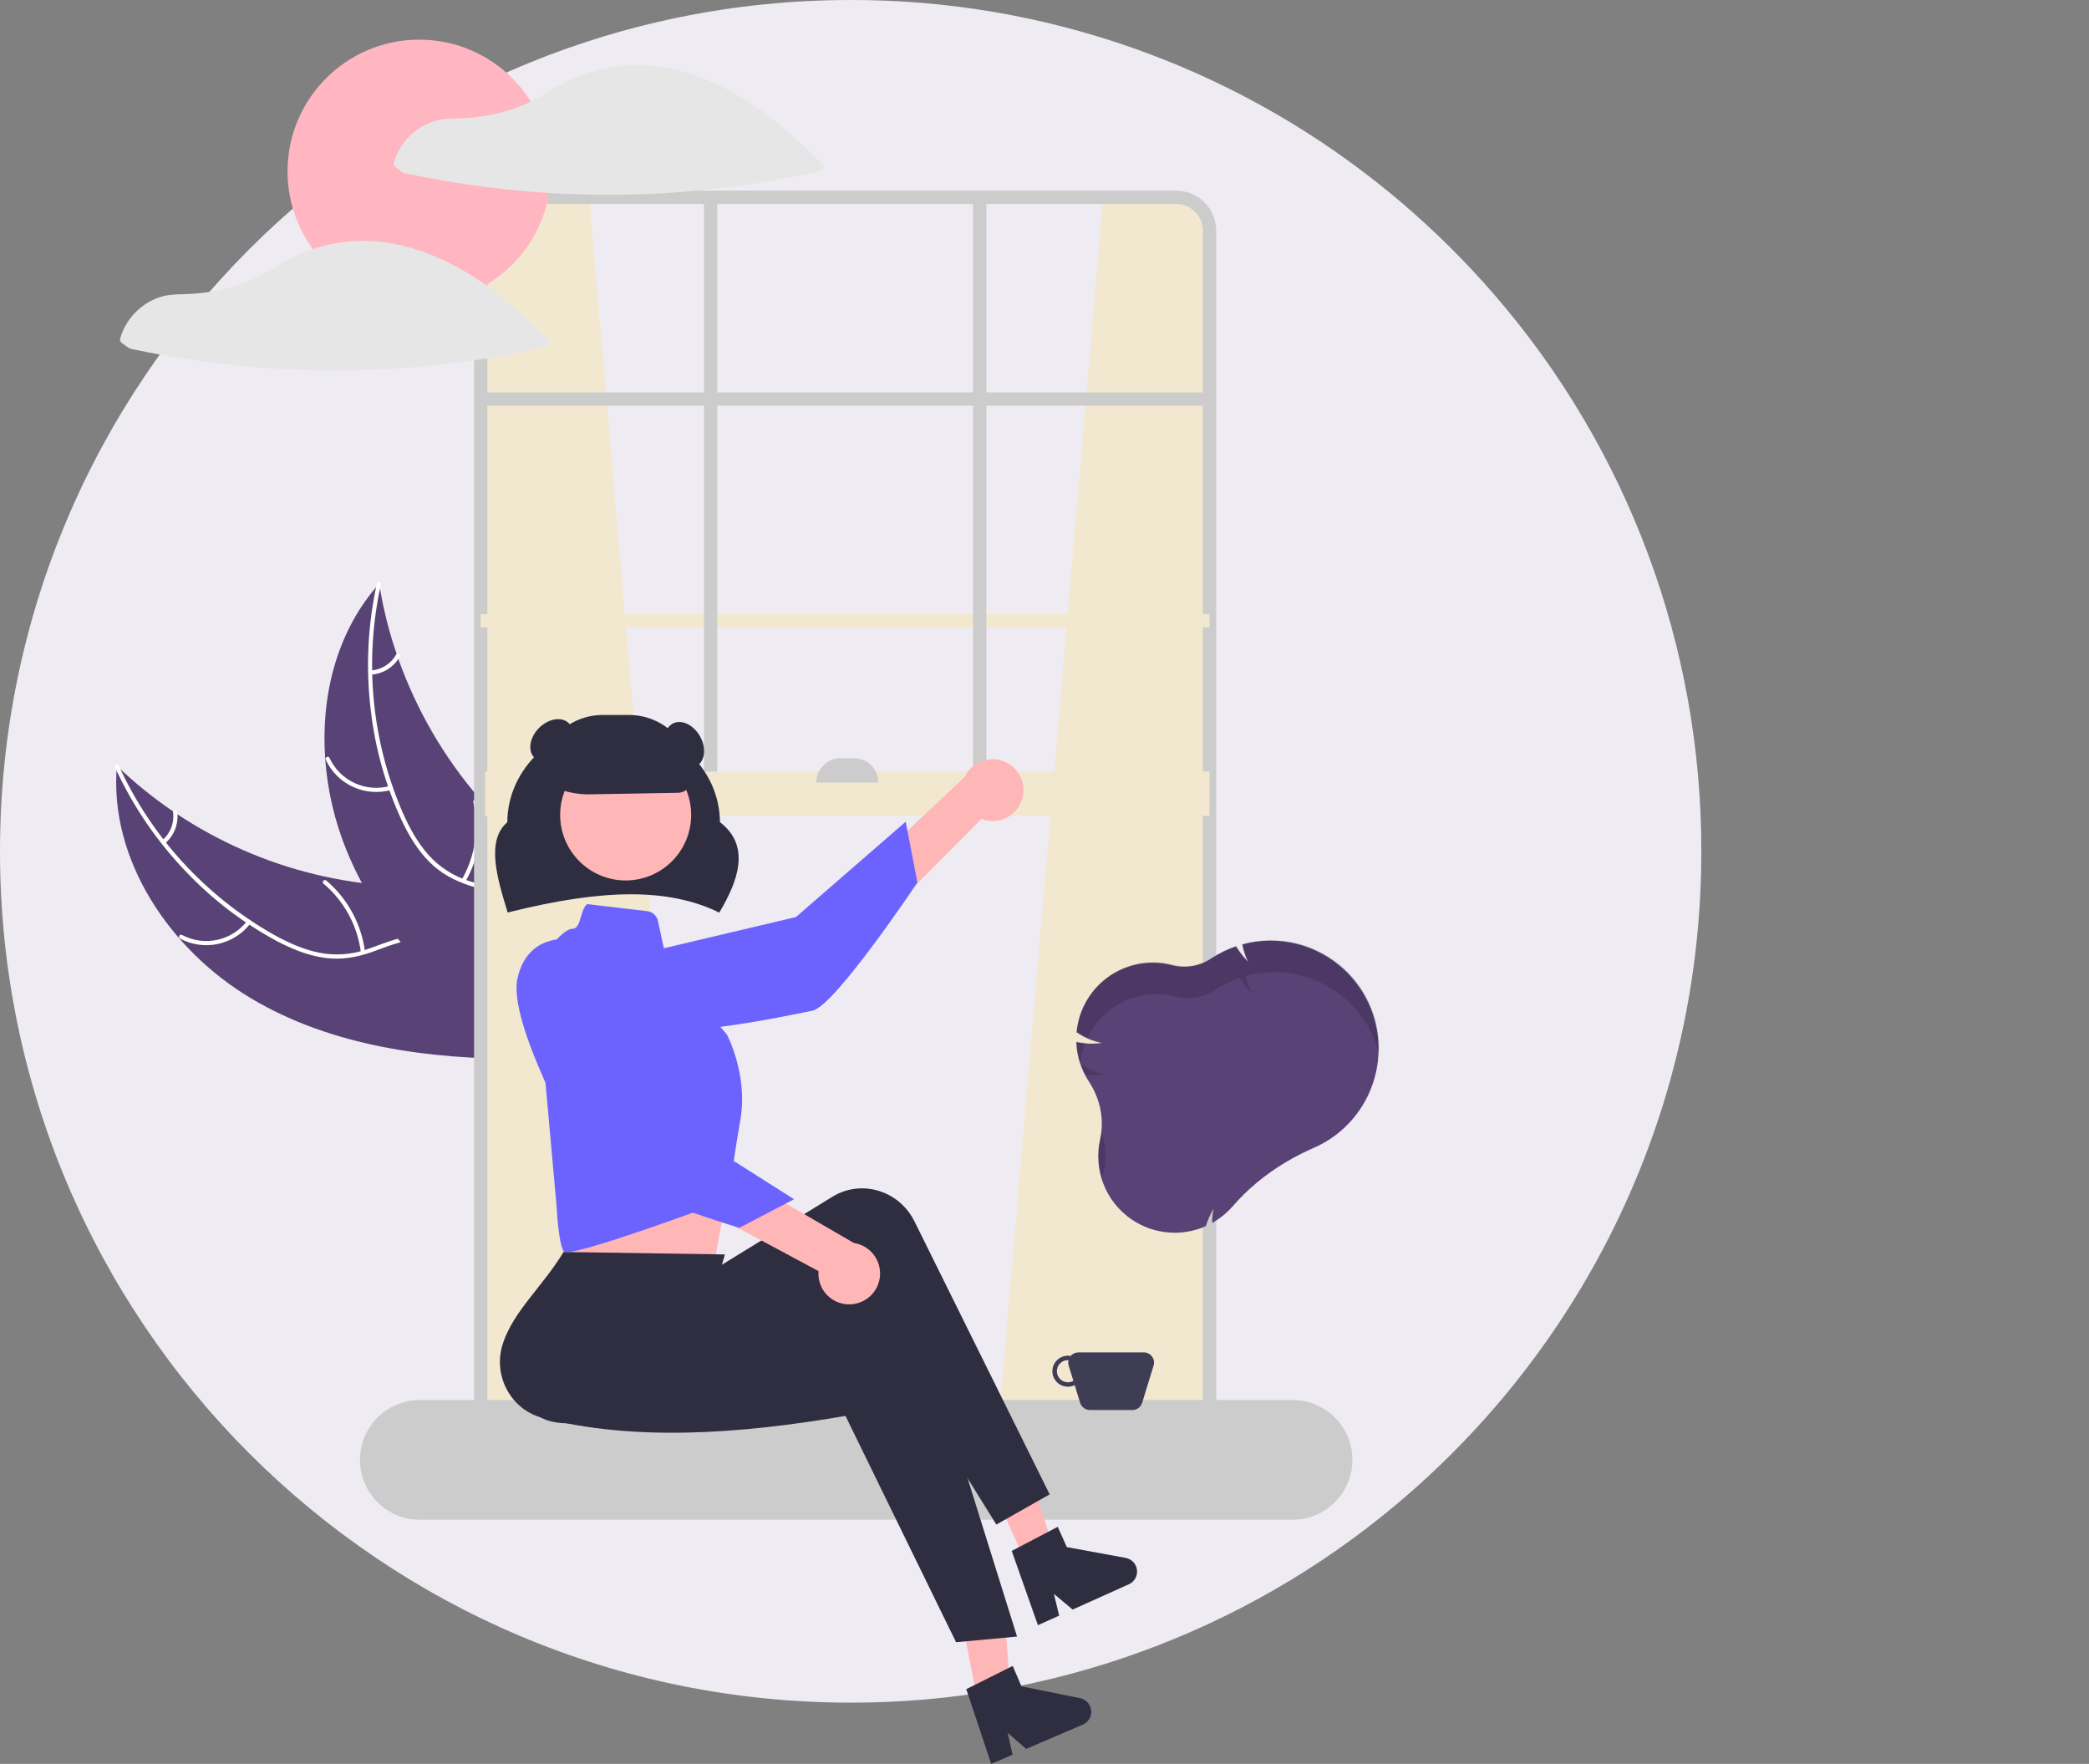<svg width="726" height="613" viewBox="0 0 726 613" fill="none" xmlns="http://www.w3.org/2000/svg">
<rect x="0" y="0" width="726" height="613" fill="#808080" stroke="none"/>
<g clip-path="url(#clip0_112_5071)">
<path d="M591.27 295.856C591.27 304.47 590.908 312.996 590.184 321.435C589.614 328.023 588.837 334.551 587.851 341.02C586.804 347.87 585.521 354.637 584.002 361.322V361.33C583.009 365.729 581.918 370.092 580.73 374.42C577.282 387 572.995 399.335 567.896 411.34C566.787 413.952 565.643 416.546 564.462 419.122C559.995 428.877 554.994 438.379 549.481 447.583C534.018 473.429 514.717 496.771 492.24 516.808C489.807 518.973 487.341 521.102 484.841 523.196C431.77 567.563 364.787 591.819 295.635 591.713C132.358 591.713 0 459.255 0 295.856C0 132.457 132.358 -0 295.635 -0C362.406 -0.105 427.229 22.513 479.46 64.141C481.908 66.082 484.325 68.067 486.712 70.096C498.359 79.981 509.228 90.748 519.224 102.301H519.232C565.79 156.01 591.375 224.754 591.27 295.856Z" fill="#EFEBF3"/>
<path d="M87.272 346.962C59.109 330.187 37.853 298.838 40.612 266.157C66.36 290.819 99.994 305.571 135.564 307.804C149.285 308.616 164.631 308.089 174.731 317.418C181.016 323.223 183.941 331.963 184.421 340.508C184.901 349.054 183.19 357.553 181.488 365.941L182.074 367.996C149.301 368.119 115.434 363.736 87.272 346.962Z" fill="#594275"/>
<path d="M41.299 266.122C52.583 290.81 71.353 311.311 94.943 324.715C100.014 327.556 105.406 329.996 111.135 331.127C116.728 332.188 122.503 331.73 127.859 329.801C132.89 328.104 137.839 325.784 143.194 325.34C148.839 324.871 154.065 327.05 158.171 330.868C163.194 335.538 166.242 341.737 169.011 347.902C172.086 354.747 175.171 361.905 181.066 366.828C181.78 367.424 180.814 368.499 180.101 367.903C169.844 359.339 168.17 344.996 159.971 334.909C156.146 330.203 150.879 326.621 144.623 326.716C139.153 326.798 134.047 329.186 128.968 330.949C123.636 332.8 118.294 333.67 112.664 332.856C106.905 332.022 101.406 329.788 96.285 327.09C84.716 320.883 74.195 312.896 65.106 303.419C54.673 292.661 46.156 280.196 39.923 266.563C39.537 265.719 40.916 265.284 41.299 266.122Z" fill="white"/>
<path d="M87.093 320.846C84.309 324.502 80.316 327.048 75.829 328.029C71.342 329.011 66.653 328.365 62.598 326.206C61.779 325.766 62.423 324.472 63.243 324.912C67.015 326.93 71.384 327.531 75.56 326.608C79.737 325.686 83.446 323.299 86.019 319.88C86.579 319.137 87.65 320.108 87.093 320.846Z" fill="white"/>
<path d="M125.422 330.998C124.25 321.675 119.61 313.137 112.427 307.086C111.715 306.487 112.682 305.413 113.393 306.011C120.856 312.322 125.666 321.217 126.865 330.921C126.978 331.846 125.535 331.918 125.422 330.998Z" fill="white"/>
<path d="M56.465 291.982C57.837 290.793 58.892 289.281 59.535 287.582C60.179 285.883 60.391 284.051 60.152 282.25C60.027 281.327 61.47 281.256 61.595 282.173C61.849 284.164 61.613 286.187 60.906 288.066C60.199 289.944 59.043 291.62 57.539 292.949C57.408 293.086 57.229 293.168 57.04 293.178C56.85 293.188 56.664 293.125 56.519 293.003C56.378 292.875 56.292 292.695 56.282 292.504C56.272 292.313 56.338 292.125 56.465 291.982Z" fill="white"/>
<path d="M131.772 202.843C131.867 203.417 131.961 203.991 132.067 204.571C133.378 212.284 135.313 219.877 137.854 227.277C138.041 227.852 138.24 228.432 138.443 229.001C144.753 246.762 154.303 263.196 166.608 277.469C171.51 283.144 176.836 288.437 182.54 293.303C190.418 300.023 199.494 306.682 204.545 315.358C205.082 316.258 205.563 317.189 205.985 318.148L184.533 367.122C184.428 367.209 184.334 367.301 184.229 367.388L183.462 369.383C183.151 369.152 182.832 368.907 182.521 368.676C182.339 368.543 182.163 368.4 181.981 368.267C181.862 368.175 181.743 368.082 181.63 368.006C181.59 367.975 181.55 367.944 181.521 367.919C181.408 367.842 181.311 367.759 181.21 367.688C179.426 366.32 177.65 364.937 175.88 363.538C175.868 363.534 175.868 363.533 175.862 363.518C162.401 352.83 149.714 340.924 139.235 327.469C138.92 327.064 138.594 326.654 138.288 326.227C133.599 320.136 129.415 313.672 125.778 306.898C123.798 303.183 122.007 299.37 120.413 295.473C116.313 285.398 113.822 274.739 113.031 263.889C111.458 242.258 116.815 220.365 130.699 204.077C131.054 203.66 131.405 203.254 131.772 202.843Z" fill="#594275"/>
<path d="M132.346 203.225C126.503 229.736 129.156 257.414 139.927 282.33C142.267 287.653 145.104 292.85 148.998 297.206C152.826 301.423 157.712 304.536 163.149 306.224C168.187 307.899 173.535 309.029 178.078 311.901C182.867 314.928 185.728 319.817 186.71 325.339C187.911 332.095 186.615 338.879 185.117 345.471C183.454 352.789 181.611 360.363 183.356 367.846C183.568 368.752 182.149 369.028 181.938 368.123C178.901 355.105 186.194 342.644 185.716 329.65C185.493 323.587 183.443 317.555 178.391 313.861C173.973 310.631 168.46 309.461 163.344 307.809C157.973 306.074 153.184 303.549 149.179 299.507C145.082 295.372 142.036 290.275 139.57 285.034C134.067 273.109 130.472 260.392 128.916 247.349C127.059 232.473 127.757 217.388 130.982 202.748C131.182 201.842 132.545 202.325 132.346 203.225Z" fill="white"/>
<path d="M135.986 274.511C131.563 275.752 126.844 275.38 122.671 273.46C118.497 271.541 115.142 268.199 113.203 264.032C112.814 263.187 114.107 262.542 114.497 263.388C116.295 267.271 119.421 270.384 123.311 272.164C127.2 273.943 131.598 274.273 135.709 273.093C136.603 272.837 136.874 274.257 135.986 274.511Z" fill="white"/>
<path d="M160.482 305.711C165.155 297.561 166.587 287.948 164.492 278.789C164.284 277.882 165.702 277.606 165.91 278.512C168.072 288.048 166.561 298.049 161.68 306.519C161.214 307.326 160.018 306.514 160.482 305.711Z" fill="white"/>
<path d="M128.896 233.01C130.707 232.887 132.459 232.316 133.995 231.347C135.531 230.378 136.802 229.043 137.695 227.462C138.15 226.649 139.346 227.462 138.893 228.269C137.899 230.012 136.493 231.485 134.798 232.559C133.104 233.633 131.172 234.275 129.172 234.429C128.985 234.46 128.793 234.418 128.636 234.311C128.479 234.205 128.368 234.043 128.325 233.858C128.29 233.67 128.329 233.476 128.436 233.317C128.543 233.158 128.708 233.048 128.896 233.01Z" fill="white"/>
<path d="M204.788 68.571L240.972 492.471L168.604 497.917V73.964C177.227 68.254 189.606 67.36 204.788 68.571Z" fill="#F2E8CF"/>
<path d="M383.401 68.571L347.217 492.471L419.586 497.917V73.964C410.962 68.254 398.584 67.36 383.401 68.571Z" fill="#F2E8CF"/>
<path d="M408.749 515.437H178.669C174.98 515.433 171.443 513.964 168.834 511.353C166.225 508.743 164.758 505.203 164.754 501.511V80.185C164.758 76.493 166.226 72.953 168.834 70.343C171.443 67.732 174.98 66.263 178.669 66.259H408.749C412.438 66.263 415.975 67.732 418.584 70.343C421.193 72.953 422.66 76.493 422.665 80.185V501.511C422.66 505.203 421.193 508.743 418.584 511.353C415.976 513.964 412.438 515.433 408.749 515.437ZM178.669 70.882C176.205 70.885 173.842 71.866 172.099 73.61C170.356 75.354 169.376 77.719 169.373 80.185V501.511C169.376 503.977 170.356 506.342 172.099 508.086C173.842 509.83 176.205 510.811 178.669 510.814H408.749C411.214 510.811 413.577 509.83 415.319 508.086C417.062 506.342 418.043 503.977 418.045 501.511V80.185C418.042 77.719 417.062 75.354 415.319 73.61C413.577 71.866 411.214 70.885 408.749 70.882L178.669 70.882Z" fill="#CCCCCC"/>
<path d="M420.356 136.371H167.064V140.994H420.356V136.371Z" fill="#CCCCCC"/>
<path d="M420.356 213.417H167.064V218.04H420.356V213.417Z" fill="#F2E8CF"/>
<path d="M249.26 68.571H244.641V278.906H249.26V68.571Z" fill="#CCCCCC"/>
<path d="M342.779 68.571H338.16V278.906H342.779V68.571Z" fill="#CCCCCC"/>
<path d="M449.226 528.15H145.892C140.379 528.15 135.092 525.958 131.194 522.057C127.295 518.156 125.105 512.864 125.105 507.347C125.105 501.83 127.295 496.539 131.194 492.638C135.092 488.737 140.379 486.545 145.892 486.545H449.226C454.739 486.545 460.026 488.737 463.924 492.638C467.823 496.539 470.013 501.83 470.013 507.347C470.013 512.864 467.823 518.156 463.924 522.057C460.026 525.958 454.739 528.15 449.226 528.15Z" fill="#CCCCCC"/>
<path d="M420.355 268.12H168.604V283.529H420.355V268.12Z" fill="#F2E8CF"/>
<path d="M249.976 317.16L249.657 317.006C232.495 308.709 210.021 308.717 176.785 317.033L176.43 317.122L176.324 316.771C172.808 305.234 168.825 292.167 176.307 285.738C176.412 266.873 192.948 251.555 213.258 251.555C233.564 251.555 250.098 266.865 250.209 285.725C261.339 294.242 256.035 306.827 250.156 316.854L249.976 317.16Z" fill="#2F2E41"/>
<path d="M355.459 276.764C355.152 278.293 354.513 279.736 353.588 280.99C352.663 282.245 351.474 283.282 350.105 284.027C348.737 284.773 347.221 285.209 345.666 285.304C344.111 285.4 342.553 285.154 341.104 284.582L280.454 345.575L275.043 326.637L335.279 269.996C336.4 267.623 338.352 265.743 340.765 264.713C343.179 263.684 345.886 263.576 348.373 264.41C350.861 265.245 352.956 266.963 354.262 269.24C355.568 271.517 355.994 274.194 355.459 276.764Z" fill="#FFB6B6"/>
<path d="M205.566 335.483C205.566 335.483 200.063 347.962 213.641 355.657C227.218 363.353 274.671 352.721 282.371 351.236C290.071 349.752 318.829 306.683 318.829 306.683L314.762 285.561L276.622 318.694L205.566 335.483Z" fill="#6C63FF"/>
<path d="M195.551 404.491L196.321 419.13C196.321 419.13 194.048 432.097 195.917 434.895C197.772 437.68 248.385 438.031 248.385 438.031C248.385 438.031 251.729 419.99 254.61 404.198L195.551 404.491Z" fill="#FFB6B6"/>
<path d="M341.07 598.047L351.651 595.908L348.622 553.137L333.006 556.293L341.07 598.047Z" fill="#FFB6B6"/>
<path d="M356.226 542.386L366.062 537.96L353.302 497.036L338.783 503.57L356.226 542.386Z" fill="#FFB6B6"/>
<path d="M364.794 519.328L346.272 529.823L300.594 456.366C268.527 477.986 237.17 488.34 205.559 493.864C194.871 495.769 183.975 494.804 181.923 483.918C181.827 483.409 181.751 482.897 181.694 482.383C180.431 470.492 195.211 455.251 197.09 440.703L237.54 438.273L242.528 444.673L289.307 415.891C298.715 410.103 311.088 413.234 316.943 422.884C317.253 423.393 317.54 423.916 317.804 424.45L364.794 519.328Z" fill="#2F2E41"/>
<path d="M353.457 568.743L332.264 570.714L293.836 492.065C255.731 498.623 219.781 500.724 188.687 492.79C178.159 490.141 171.724 479.263 174.313 468.492C174.434 467.989 174.574 467.49 174.733 466.998C178.454 455.635 188.196 447.595 195.871 435.098L251.931 435.95L245.669 457.571L300.128 450.518C311.08 449.1 321.082 457.033 322.468 468.237C322.542 468.829 322.589 469.423 322.612 470.019L353.457 568.743Z" fill="#2F2E41"/>
<path d="M217.439 305.978C230.012 305.978 240.203 295.779 240.203 283.197C240.203 270.616 230.012 260.417 217.439 260.417C204.867 260.417 194.676 270.616 194.676 283.197C194.676 295.779 204.867 305.978 217.439 305.978Z" fill="#FFB6B6"/>
<path d="M204.095 314.202L224.968 316.66C225.848 316.763 226.674 317.139 227.33 317.735C227.987 318.33 228.442 319.116 228.631 319.983L231.95 335.183L252.642 359.569C252.642 359.569 260.072 373.511 257.286 389.312C254.5 405.113 253.275 416.854 253.275 416.854C253.275 416.854 197.77 437.681 195.912 434.892C194.055 432.104 193.452 419.438 193.452 419.438L186.021 336.715C186.021 336.715 194.381 322.773 199.024 322.773C202.022 322.671 201.637 315.921 204.095 314.202Z" fill="#6C63FF"/>
<path d="M253.839 421.94C256.766 421.94 259.138 419.091 259.138 415.576C259.138 412.061 256.766 409.211 253.839 409.211C250.912 409.211 248.539 412.061 248.539 415.576C248.539 419.091 250.912 421.94 253.839 421.94Z" fill="#6C63FF"/>
<path d="M335.818 587.034L351.95 578.943L354.991 586.042L375.39 590.168C376.397 590.372 377.313 590.893 378.004 591.654C378.695 592.416 379.125 593.379 379.23 594.402C379.336 595.425 379.112 596.455 378.591 597.342C378.07 598.229 377.279 598.926 376.334 599.331L356.624 607.786L350.22 602.222L351.901 609.812L344.469 613L335.818 587.034Z" fill="#2F2E41"/>
<path d="M351.609 538.981L367.596 530.608L370.761 537.652L391.23 541.419C392.241 541.605 393.166 542.109 393.87 542.858C394.574 543.608 395.021 544.563 395.144 545.584C395.267 546.605 395.061 547.639 394.556 548.535C394.051 549.431 393.273 550.141 392.335 550.563L372.777 559.364L366.275 553.913L368.089 561.473L360.715 564.791L351.609 538.981Z" fill="#2F2E41"/>
<path d="M204.434 276.052C198.42 276.062 192.551 274.209 187.631 270.747L187.467 270.632V270.431C187.473 264.61 189.787 259.028 193.901 254.912C198.014 250.795 203.591 248.48 209.408 248.473H218.647C224.464 248.48 230.041 250.795 234.155 254.912C238.268 259.028 240.582 264.61 240.589 270.431C240.583 271.764 240.057 273.041 239.124 273.991C238.19 274.942 236.923 275.49 235.592 275.519L204.953 276.048C204.781 276.051 204.607 276.052 204.434 276.052Z" fill="#2F2E41"/>
<path d="M242.129 266.214C245.075 264.512 245.567 259.846 243.228 255.793C240.89 251.739 236.606 249.833 233.66 251.535C230.714 253.237 230.222 257.903 232.561 261.956C234.899 266.01 239.183 267.916 242.129 266.214Z" fill="#2F2E41"/>
<path d="M196.056 261.692C199.363 258.382 200.094 253.748 197.689 251.341C195.284 248.934 190.653 249.665 187.346 252.975C184.038 256.285 183.307 260.919 185.713 263.326C188.118 265.733 192.749 265.001 196.056 261.692Z" fill="#2F2E41"/>
<path d="M397.519 469.98H374.798C374.285 469.979 373.779 470.09 373.314 470.305C372.848 470.52 372.436 470.835 372.105 471.226C371.267 471.072 370.404 471.119 369.587 471.363C368.771 471.607 368.024 472.042 367.408 472.631C366.792 473.22 366.324 473.947 366.043 474.752C365.763 475.557 365.676 476.417 365.792 477.262C365.908 478.107 366.222 478.912 366.709 479.612C367.196 480.312 367.842 480.886 368.594 481.287C369.346 481.689 370.182 481.906 371.034 481.921C371.886 481.937 372.729 481.75 373.495 481.375L375.379 487.504C375.602 488.23 376.052 488.866 376.663 489.317C377.274 489.768 378.013 490.012 378.773 490.012H393.545C394.304 490.012 395.044 489.768 395.654 489.317C396.265 488.866 396.715 488.23 396.938 487.504L400.913 474.578C401.076 474.046 401.113 473.484 401.019 472.936C400.926 472.388 400.705 471.869 400.375 471.422C400.045 470.975 399.615 470.612 399.119 470.361C398.623 470.111 398.075 469.98 397.519 469.98ZM371.146 480.381C370.125 480.381 369.146 479.975 368.424 479.253C367.702 478.53 367.297 477.551 367.297 476.529C367.297 475.507 367.702 474.527 368.424 473.805C369.146 473.082 370.125 472.677 371.146 472.677C371.216 472.677 371.282 472.694 371.351 472.697C371.198 473.317 371.217 473.968 371.405 474.578L373.031 479.867C372.458 480.2 371.808 480.377 371.146 480.381Z" fill="#3F3D56"/>
<path d="M296.061 453.255C294.509 453.399 292.945 453.2 291.478 452.674C290.012 452.147 288.678 451.305 287.572 450.206C286.466 449.108 285.614 447.781 285.076 446.317C284.538 444.854 284.327 443.29 284.458 441.736L208.672 401.093L225.248 390.472L296.749 431.967C299.343 432.361 301.702 433.693 303.38 435.711C305.058 437.729 305.938 440.293 305.853 442.917C305.768 445.542 304.725 448.043 302.92 449.949C301.115 451.854 298.674 453.031 296.061 453.255Z" fill="#FFB6B6"/>
<path d="M196.846 326.402C196.846 326.402 183.322 324.708 179.851 339.932C176.38 355.156 200.172 397.598 203.803 404.553C207.433 411.509 256.911 426.722 256.911 426.722L275.964 416.763L233.304 389.706L196.846 326.402Z" fill="#6C63FF"/>
<path d="M292.17 263.497H296.789C299.035 263.497 301.189 264.39 302.777 265.979C304.366 267.569 305.258 269.724 305.258 271.972H283.701C283.701 269.724 284.593 267.569 286.182 265.979C287.77 264.39 289.924 263.497 292.17 263.497Z" fill="#CCCCCC"/>
<path d="M145.693 105.372C170.967 105.372 191.456 84.868 191.456 59.575C191.456 34.282 170.967 13.777 145.693 13.777C120.419 13.777 99.93 34.282 99.93 59.575C99.93 84.868 120.419 105.372 145.693 105.372Z" fill="#FFB6C1"/>
<path d="M285.811 57.188C273.699 44.473 259.634 32.874 242.982 26.745C238.344 25.031 233.535 23.821 228.637 23.138C228.598 23.132 228.561 23.14 228.522 23.137C228.442 23.116 228.361 23.101 228.28 23.09C221.43 22.216 214.478 22.636 207.784 24.328C204.51 25.15 201.316 26.263 198.24 27.655C195.154 29.162 192.163 30.858 189.286 32.733C183.195 36.382 176.489 38.886 169.498 40.121C165.989 40.753 162.435 41.102 158.87 41.165C155.777 41.227 152.86 41.335 149.929 42.453C146.799 43.631 143.986 45.525 141.717 47.984C139.448 50.443 137.785 53.398 136.86 56.615C136.788 56.901 136.81 57.203 136.921 57.476C137.032 57.75 137.227 57.981 137.478 58.136C138.271 58.704 139.044 59.349 139.877 59.855C140.618 60.194 141.409 60.41 142.22 60.494C143.544 60.774 144.87 61.045 146.197 61.309C151.088 62.279 155.999 63.137 160.931 63.884C170.91 65.396 180.942 66.461 191.029 67.079C211.235 68.304 231.511 67.694 251.607 65.257C262.901 63.888 274.119 61.946 285.217 59.439C285.441 59.374 285.645 59.251 285.809 59.083C285.972 58.915 286.089 58.708 286.149 58.481C286.209 58.255 286.209 58.017 286.15 57.79C286.09 57.564 285.974 57.356 285.811 57.188Z" fill="#E6E6E6"/>
<path d="M147.865 87.809C143.227 86.094 138.417 84.885 133.52 84.201C133.481 84.196 133.444 84.204 133.404 84.201C133.325 84.18 133.244 84.164 133.162 84.153C126.313 83.28 119.361 83.7 112.666 85.391C109.393 86.213 106.199 87.327 103.123 88.718C100.037 90.225 97.046 91.921 94.169 93.797C88.078 97.446 81.371 99.949 74.381 101.185C70.872 101.817 67.318 102.166 63.753 102.228C60.66 102.291 57.742 102.398 54.812 103.516C51.681 104.694 48.869 106.588 46.6 109.047C44.331 111.506 42.667 114.462 41.742 117.678C41.671 117.965 41.693 118.266 41.804 118.54C41.915 118.813 42.11 119.044 42.361 119.199C43.154 119.767 43.927 120.412 44.76 120.918C45.501 121.258 46.292 121.474 47.102 121.558C48.427 121.837 49.752 122.109 51.08 122.372C55.971 123.342 60.882 124.2 65.814 124.948C75.793 126.459 85.825 127.524 95.912 128.142C116.118 129.367 136.394 128.757 156.49 126.32C167.784 124.951 179.002 123.01 190.099 120.503C190.324 120.437 190.528 120.314 190.691 120.146C190.855 119.979 190.972 119.771 191.032 119.545C191.091 119.318 191.092 119.08 191.032 118.854C190.973 118.627 190.856 118.42 190.693 118.251C178.582 105.537 164.516 93.938 147.865 87.809Z" fill="#E6E6E6"/>
<path d="M475.917 349.303C475.625 348.618 475.294 347.947 474.955 347.277C473.199 343.874 470.938 340.757 468.249 338.031C467.849 337.623 467.433 337.215 467.002 336.83C462.365 332.555 456.726 329.519 450.606 328.003C444.486 326.487 438.082 326.539 431.988 328.154L431.957 328.17L431.726 328.231L431.78 328.493C432.011 329.714 432.346 330.912 432.781 332.076C432.896 332.392 433.027 332.692 433.158 332.993C433.212 333.131 433.281 333.255 433.343 333.393C433.343 333.393 433.335 333.401 433.351 333.401C433.351 333.409 433.358 333.416 433.358 333.424C433.505 333.709 433.643 334.002 433.797 334.279C433.481 333.979 433.181 333.671 432.889 333.355C432.604 333.062 432.342 332.754 432.08 332.446C431.183 331.398 430.372 330.28 429.655 329.102L429.532 328.894L429.316 328.979C426.411 329.986 423.64 331.344 421.063 333.024L420.786 333.208C418.819 334.501 416.602 335.365 414.28 335.745C411.957 336.124 409.581 336.011 407.305 335.412C403.718 334.486 399.977 334.317 396.32 334.915C392.663 335.513 389.171 336.866 386.064 338.887C384.007 340.229 382.146 341.853 380.537 343.71C380.398 343.872 380.259 344.041 380.121 344.203C379.828 344.557 379.551 344.919 379.282 345.289C376.388 349.16 374.611 353.752 374.147 358.564L374.131 358.741L374.278 358.842C376.882 360.628 379.829 361.856 382.931 362.447C380.982 362.72 379.009 362.769 377.049 362.594H377.041C376.152 362.52 375.268 362.397 374.393 362.224L374.231 362.193H374.224L374.023 362.155L374.054 362.524C374.284 367.232 375.764 371.793 378.342 375.738L378.419 375.846C378.448 375.885 378.474 375.926 378.496 375.969C379.589 377.641 380.497 379.426 381.206 381.293C383.006 385.932 383.403 390.999 382.346 395.862C381.15 401.064 381.548 406.505 383.487 411.477C385.426 416.449 388.816 420.722 393.217 423.737C397.082 426.399 401.587 427.981 406.266 428.322C406.905 428.376 407.552 428.406 408.199 428.406C411.901 428.418 415.564 427.654 418.954 426.164L419.077 426.118L419.108 425.979C419.759 423.874 420.675 421.86 421.833 419.985C421.454 421.463 421.263 422.982 421.263 424.508V425.016L421.702 424.762C422.079 424.539 422.464 424.3 422.811 424.076C424.891 422.717 426.774 421.079 428.408 419.207C429.047 418.467 429.694 417.751 430.371 417.034L430.379 417.027C431.695 415.624 433.089 414.253 434.536 412.943C437.616 410.176 440.911 407.658 444.391 405.416C447.868 403.181 451.504 401.204 455.269 399.499H455.277C455.7 399.298 456.131 399.106 456.555 398.921C458.43 398.104 460.235 397.135 461.952 396.024C462.013 395.985 462.067 395.955 462.121 395.916C469.564 391.039 475.035 383.678 477.561 375.142C480.088 366.606 479.505 357.45 475.917 349.303Z" fill="#594275"/>
<path opacity="0.15" d="M383.615 406.801C383.404 407.738 383.245 408.686 383.138 409.64C381.704 405.107 381.497 400.275 382.536 395.635C382.696 394.925 382.816 394.207 382.91 393.485C384.333 397.781 384.576 402.38 383.615 406.801Z" fill="black"/>
<path opacity="0.15" d="M384.197 373.38C381.916 373.697 379.604 373.708 377.32 373.413C376.722 372.285 376.206 371.114 375.775 369.912C378.318 371.629 381.183 372.809 384.197 373.38Z" fill="black"/>
<path opacity="0.15" d="M377.139 362.346C376.297 364.5 375.738 366.755 375.475 369.053C374.772 366.864 374.358 364.593 374.241 362.297L374.223 361.927L374.586 361.998C375.431 362.157 376.283 362.273 377.139 362.346Z" fill="black"/>
<path opacity="0.15" d="M386.264 338.658C389.367 336.634 392.857 335.279 396.512 334.68C400.167 334.081 403.907 334.251 407.493 335.179C409.769 335.781 412.147 335.896 414.471 335.517C416.795 335.138 419.013 334.273 420.981 332.978L421.259 332.795C423.833 331.112 426.603 329.75 429.507 328.741L429.729 328.664L429.85 328.865C430.999 330.765 432.39 332.506 433.989 334.046C433.018 332.235 432.338 330.282 431.974 328.26L431.921 327.993L432.184 327.923C437.9 326.409 443.893 326.269 449.674 327.514C455.454 328.759 460.859 331.355 465.446 335.088C470.034 338.821 473.674 343.587 476.071 348.997C478.467 354.406 479.552 360.306 479.236 366.215C478.024 361.398 475.868 356.869 472.894 352.892C469.92 348.914 466.187 345.567 461.91 343.044C457.634 340.521 452.9 338.872 447.983 338.193C443.065 337.514 438.062 337.819 433.263 339.089L433 339.159L433.053 339.426C433.417 341.448 434.097 343.401 435.068 345.212C433.469 343.673 432.078 341.931 430.929 340.031L430.808 339.83L430.586 339.907C427.682 340.916 424.912 342.278 422.338 343.961L422.06 344.145C420.092 345.439 417.874 346.304 415.55 346.683C413.226 347.062 410.848 346.947 408.572 346.345C402.612 344.797 396.3 345.366 390.712 347.955C385.124 350.544 380.607 354.992 377.93 360.541C376.739 359.968 375.584 359.322 374.471 358.607L374.32 358.512L374.338 358.334C374.721 354.368 375.992 350.54 378.057 347.134C380.122 343.727 382.927 340.83 386.264 338.658Z" fill="black"/>
</g>
<defs>
<clipPath id="clip0_112_5071">
<rect width="726" height="613" fill="white"/>
</clipPath>
</defs>
</svg>
